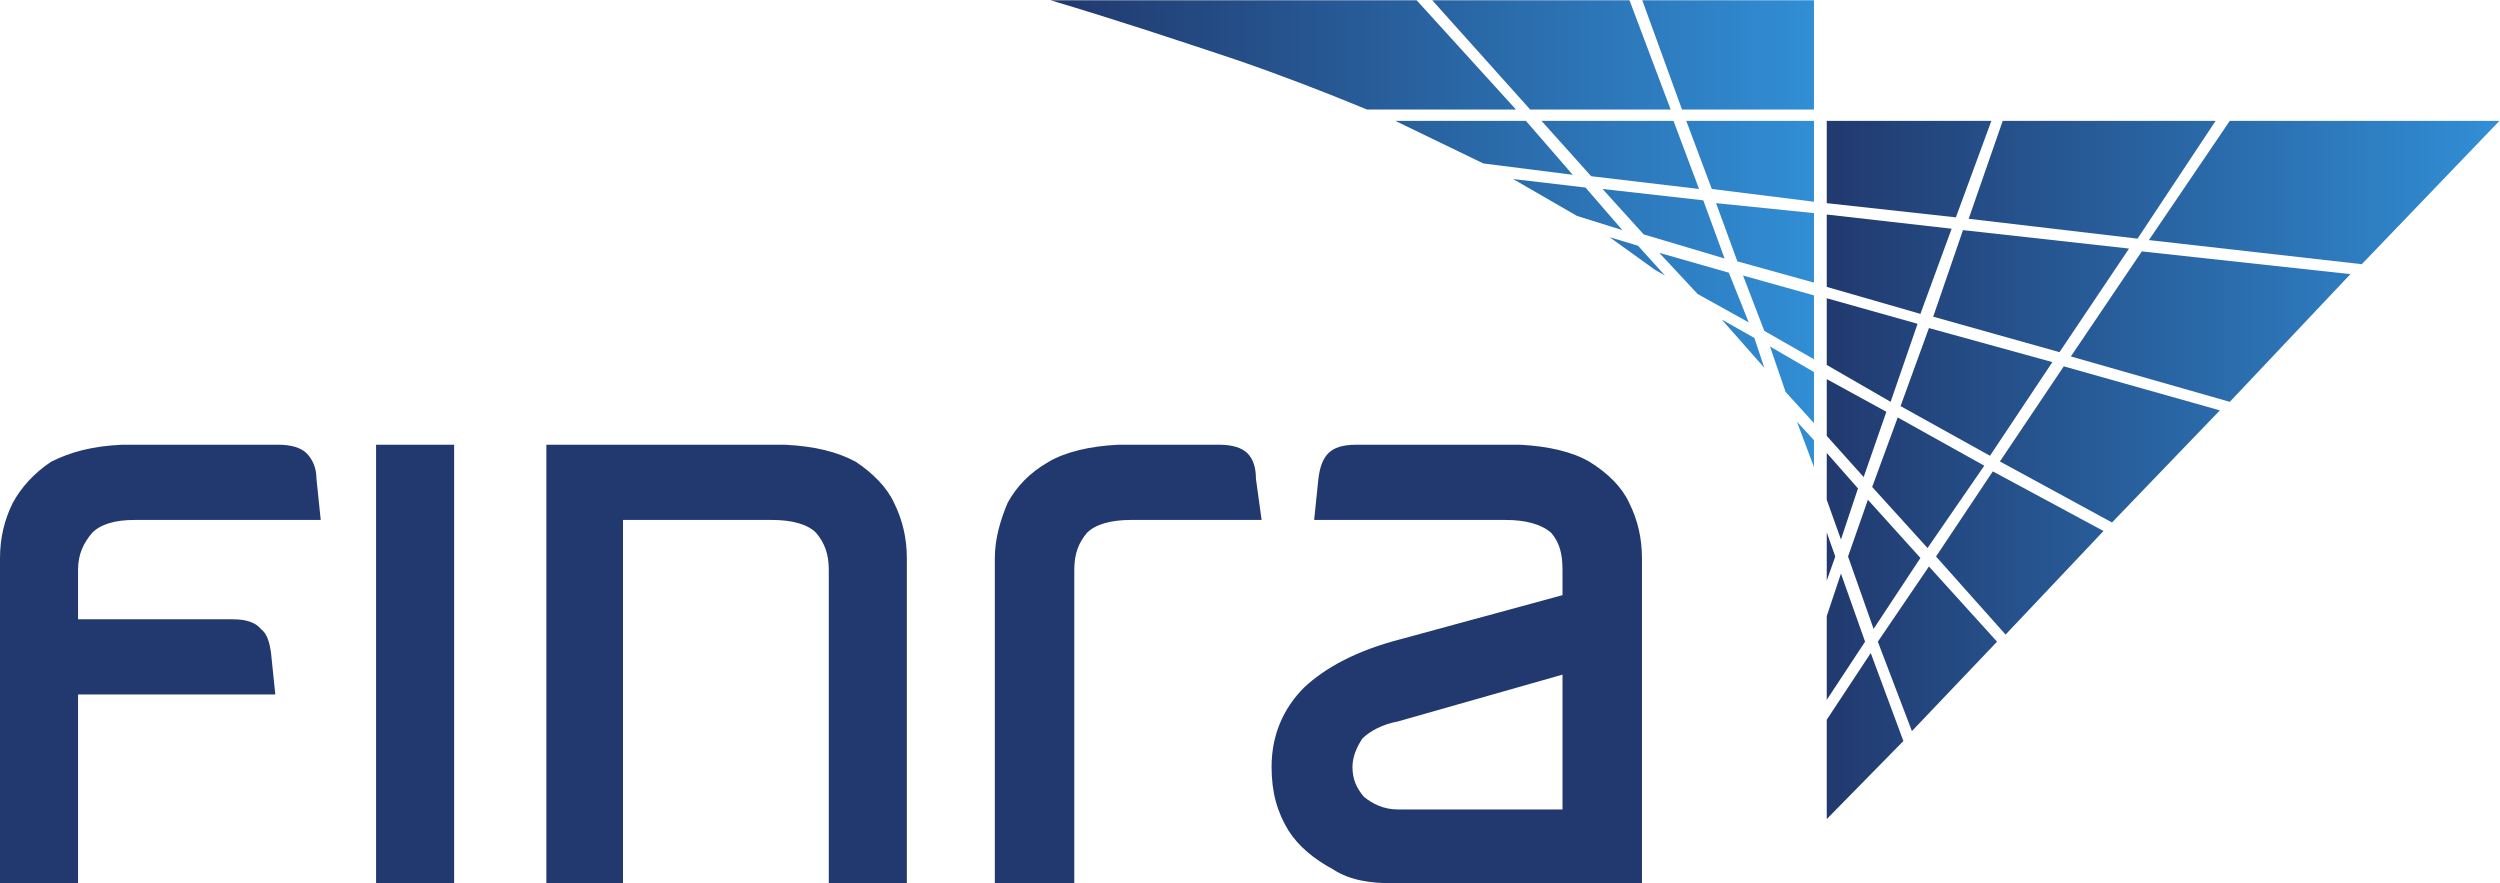 <?xml version="1.0" encoding="UTF-8" standalone="no"?>
<svg
   xmlns:dc="http://purl.org/dc/elements/1.1/"
   xmlns:cc="http://creativecommons.org/ns#"
   xmlns:rdf="http://www.w3.org/1999/02/22-rdf-syntax-ns#"
   xmlns:svg="http://www.w3.org/2000/svg"
   xmlns="http://www.w3.org/2000/svg"
   xmlns:sodipodi="http://sodipodi.sourceforge.net/DTD/sodipodi-0.dtd"
   xmlns:inkscape="http://www.inkscape.org/namespaces/inkscape"
   version="1.1"
   id="svg2"
   xml:space="preserve"
   width="250.4"
   height="88.467"
   viewBox="0 0 250.4 88.467"
   sodipodi:docname="FINRA.eps"><defs
     id="defs6"><linearGradient
       x1="0"
       y1="0"
       x2="1"
       y2="0"
       gradientUnits="userSpaceOnUse"
       gradientTransform="matrix(574.703,0,0,-574.703,791.099,481.157)"
       spreadMethod="pad"
       id="linearGradient18"><stop
         style="stop-opacity:1;stop-color:#21396e"
         offset="0"
         id="stop14" /><stop
         style="stop-opacity:1;stop-color:#318ed5"
         offset="1"
         id="stop16" /></linearGradient><linearGradient
       x1="0"
       y1="0"
       x2="1"
       y2="0"
       gradientUnits="userSpaceOnUse"
       gradientTransform="matrix(574.759,0,0,-574.759,791.045,542.466)"
       spreadMethod="pad"
       id="linearGradient26"><stop
         style="stop-opacity:1;stop-color:#21396e"
         offset="0"
         id="stop22" /><stop
         style="stop-opacity:1;stop-color:#318ed5"
         offset="1"
         id="stop24" /></linearGradient><linearGradient
       x1="0"
       y1="0"
       x2="1"
       y2="0"
       gradientUnits="userSpaceOnUse"
       gradientTransform="matrix(574.723,0,0,-574.723,791.074,425.18)"
       spreadMethod="pad"
       id="linearGradient34"><stop
         style="stop-opacity:1;stop-color:#21396e"
         offset="0"
         id="stop30" /><stop
         style="stop-opacity:1;stop-color:#318ed5"
         offset="1"
         id="stop32" /></linearGradient><linearGradient
       x1="0"
       y1="0"
       x2="1"
       y2="0"
       gradientUnits="userSpaceOnUse"
       gradientTransform="matrix(574.689,0,0,-574.689,791.113,374.526)"
       spreadMethod="pad"
       id="linearGradient42"><stop
         style="stop-opacity:1;stop-color:#21396e"
         offset="0"
         id="stop38" /><stop
         style="stop-opacity:1;stop-color:#318ed5"
         offset="1"
         id="stop40" /></linearGradient><linearGradient
       x1="0"
       y1="0"
       x2="1"
       y2="0"
       gradientUnits="userSpaceOnUse"
       gradientTransform="matrix(574.768,0,0,-574.768,791.035,329.736)"
       spreadMethod="pad"
       id="linearGradient50"><stop
         style="stop-opacity:1;stop-color:#21396e"
         offset="0"
         id="stop46" /><stop
         style="stop-opacity:1;stop-color:#318ed5"
         offset="1"
         id="stop48" /></linearGradient><linearGradient
       x1="0"
       y1="0"
       x2="1"
       y2="0"
       gradientUnits="userSpaceOnUse"
       gradientTransform="matrix(574.808,0,0,-574.808,791.001,547.261)"
       spreadMethod="pad"
       id="linearGradient58"><stop
         style="stop-opacity:1;stop-color:#21396e"
         offset="0"
         id="stop54" /><stop
         style="stop-opacity:1;stop-color:#318ed5"
         offset="1"
         id="stop56" /></linearGradient><linearGradient
       x1="0"
       y1="0"
       x2="1"
       y2="0"
       gradientUnits="userSpaceOnUse"
       gradientTransform="matrix(574.769,0,0,-574.769,791.03,622.436)"
       spreadMethod="pad"
       id="linearGradient66"><stop
         style="stop-opacity:1;stop-color:#21396e"
         offset="0"
         id="stop62" /><stop
         style="stop-opacity:1;stop-color:#318ed5"
         offset="1"
         id="stop64" /></linearGradient><linearGradient
       x1="0"
       y1="0"
       x2="1"
       y2="0"
       gradientUnits="userSpaceOnUse"
       gradientTransform="matrix(574.653,0,0,-574.653,791.143,405.444)"
       spreadMethod="pad"
       id="linearGradient74"><stop
         style="stop-opacity:1;stop-color:#21396e"
         offset="0"
         id="stop70" /><stop
         style="stop-opacity:1;stop-color:#318ed5"
         offset="1"
         id="stop72" /></linearGradient><linearGradient
       x1="0"
       y1="0"
       x2="1"
       y2="0"
       gradientUnits="userSpaceOnUse"
       gradientTransform="matrix(574.752,0,0,-574.752,791.055,447.563)"
       spreadMethod="pad"
       id="linearGradient82"><stop
         style="stop-opacity:1;stop-color:#21396e"
         offset="0"
         id="stop78" /><stop
         style="stop-opacity:1;stop-color:#318ed5"
         offset="1"
         id="stop80" /></linearGradient><linearGradient
       x1="0"
       y1="0"
       x2="1"
       y2="0"
       gradientUnits="userSpaceOnUse"
       gradientTransform="matrix(574.741,0,0,-574.741,791.055,471.03)"
       spreadMethod="pad"
       id="linearGradient90"><stop
         style="stop-opacity:1;stop-color:#21396e"
         offset="0"
         id="stop86" /><stop
         style="stop-opacity:1;stop-color:#318ed5"
         offset="1"
         id="stop88" /></linearGradient><linearGradient
       x1="0"
       y1="0"
       x2="1"
       y2="0"
       gradientUnits="userSpaceOnUse"
       gradientTransform="matrix(574.745,0,0,-574.745,791.055,495.552)"
       spreadMethod="pad"
       id="linearGradient98"><stop
         style="stop-opacity:1;stop-color:#21396e"
         offset="0"
         id="stop94" /><stop
         style="stop-opacity:1;stop-color:#318ed5"
         offset="1"
         id="stop96" /></linearGradient><linearGradient
       x1="0"
       y1="0"
       x2="1"
       y2="0"
       gradientUnits="userSpaceOnUse"
       gradientTransform="matrix(574.8,0,0,-574.8,791.016,622.436)"
       spreadMethod="pad"
       id="linearGradient106"><stop
         style="stop-opacity:1;stop-color:#21396e"
         offset="0"
         id="stop102" /><stop
         style="stop-opacity:1;stop-color:#318ed5"
         offset="1"
         id="stop104" /></linearGradient><linearGradient
       x1="0"
       y1="0"
       x2="1"
       y2="0"
       gradientUnits="userSpaceOnUse"
       gradientTransform="matrix(574.788,0,0,-574.788,791.016,622.436)"
       spreadMethod="pad"
       id="linearGradient114"><stop
         style="stop-opacity:1;stop-color:#21396e"
         offset="0"
         id="stop110" /><stop
         style="stop-opacity:1;stop-color:#318ed5"
         offset="1"
         id="stop112" /></linearGradient><linearGradient
       x1="0"
       y1="0"
       x2="1"
       y2="0"
       gradientUnits="userSpaceOnUse"
       gradientTransform="matrix(574.76,0,0,-574.76,790.991,509.946)"
       spreadMethod="pad"
       id="linearGradient122"><stop
         style="stop-opacity:1;stop-color:#21396e"
         offset="0"
         id="stop118" /><stop
         style="stop-opacity:1;stop-color:#318ed5"
         offset="1"
         id="stop120" /></linearGradient><linearGradient
       x1="0"
       y1="0"
       x2="1"
       y2="0"
       gradientUnits="userSpaceOnUse"
       gradientTransform="matrix(574.788,0,0,-574.788,791.011,552.593)"
       spreadMethod="pad"
       id="linearGradient130"><stop
         style="stop-opacity:1;stop-color:#21396e"
         offset="0"
         id="stop126" /><stop
         style="stop-opacity:1;stop-color:#318ed5"
         offset="1"
         id="stop128" /></linearGradient><linearGradient
       x1="0"
       y1="0"
       x2="1"
       y2="0"
       gradientUnits="userSpaceOnUse"
       gradientTransform="matrix(504.878,0,0,-504.878,1370.28,418.247)"
       spreadMethod="pad"
       id="linearGradient138"><stop
         style="stop-opacity:1;stop-color:#21396e"
         offset="0"
         id="stop134" /><stop
         style="stop-opacity:1;stop-color:#318ed5"
         offset="1"
         id="stop136" /></linearGradient><linearGradient
       x1="0"
       y1="0"
       x2="1"
       y2="0"
       gradientUnits="userSpaceOnUse"
       gradientTransform="matrix(504.903,0,0,-504.903,1370.26,465.151)"
       spreadMethod="pad"
       id="linearGradient146"><stop
         style="stop-opacity:1;stop-color:#21396e"
         offset="0"
         id="stop142" /><stop
         style="stop-opacity:1;stop-color:#318ed5"
         offset="1"
         id="stop144" /></linearGradient><linearGradient
       x1="0"
       y1="0"
       x2="1"
       y2="0"
       gradientUnits="userSpaceOnUse"
       gradientTransform="matrix(504.912,0,0,-504.912,1370.26,536.596)"
       spreadMethod="pad"
       id="linearGradient154"><stop
         style="stop-opacity:1;stop-color:#21396e"
         offset="0"
         id="stop150" /><stop
         style="stop-opacity:1;stop-color:#318ed5"
         offset="1"
         id="stop152" /></linearGradient><linearGradient
       x1="0"
       y1="0"
       x2="1"
       y2="0"
       gradientUnits="userSpaceOnUse"
       gradientTransform="matrix(504.886,0,0,-504.886,1370.27,444.907)"
       spreadMethod="pad"
       id="linearGradient162"><stop
         style="stop-opacity:1;stop-color:#21396e"
         offset="0"
         id="stop158" /><stop
         style="stop-opacity:1;stop-color:#318ed5"
         offset="1"
         id="stop160" /></linearGradient><linearGradient
       x1="0"
       y1="0"
       x2="1"
       y2="0"
       gradientUnits="userSpaceOnUse"
       gradientTransform="matrix(504.875,0,0,-504.875,1370.26,400.649)"
       spreadMethod="pad"
       id="linearGradient170"><stop
         style="stop-opacity:1;stop-color:#21396e"
         offset="0"
         id="stop166" /><stop
         style="stop-opacity:1;stop-color:#318ed5"
         offset="1"
         id="stop168" /></linearGradient><linearGradient
       x1="0"
       y1="0"
       x2="1"
       y2="0"
       gradientUnits="userSpaceOnUse"
       gradientTransform="matrix(505.041,0,0,-505.041,1370.26,342.002)"
       spreadMethod="pad"
       id="linearGradient178"><stop
         style="stop-opacity:1;stop-color:#21396e"
         offset="0"
         id="stop174" /><stop
         style="stop-opacity:1;stop-color:#318ed5"
         offset="1"
         id="stop176" /></linearGradient><linearGradient
       x1="0"
       y1="0"
       x2="1"
       y2="0"
       gradientUnits="userSpaceOnUse"
       gradientTransform="matrix(504.831,0,0,-504.831,1370.28,369.184)"
       spreadMethod="pad"
       id="linearGradient186"><stop
         style="stop-opacity:1;stop-color:#21396e"
         offset="0"
         id="stop182" /><stop
         style="stop-opacity:1;stop-color:#318ed5"
         offset="1"
         id="stop184" /></linearGradient><linearGradient
       x1="0"
       y1="0"
       x2="1"
       y2="0"
       gradientUnits="userSpaceOnUse"
       gradientTransform="matrix(504.862,0,0,-504.862,1370.28,528.598)"
       spreadMethod="pad"
       id="linearGradient194"><stop
         style="stop-opacity:1;stop-color:#21396e"
         offset="0"
         id="stop190" /><stop
         style="stop-opacity:1;stop-color:#318ed5"
         offset="1"
         id="stop192" /></linearGradient><linearGradient
       x1="0"
       y1="0"
       x2="1"
       y2="0"
       gradientUnits="userSpaceOnUse"
       gradientTransform="matrix(504.917,0,0,-504.917,1370.26,329.746)"
       spreadMethod="pad"
       id="linearGradient202"><stop
         style="stop-opacity:1;stop-color:#21396e"
         offset="0"
         id="stop198" /><stop
         style="stop-opacity:1;stop-color:#318ed5"
         offset="1"
         id="stop200" /></linearGradient><linearGradient
       x1="0"
       y1="0"
       x2="1"
       y2="0"
       gradientUnits="userSpaceOnUse"
       gradientTransform="matrix(504.914,0,0,-504.914,1370.26,248.164)"
       spreadMethod="pad"
       id="linearGradient210"><stop
         style="stop-opacity:1;stop-color:#21396e"
         offset="0"
         id="stop206" /><stop
         style="stop-opacity:1;stop-color:#318ed5"
         offset="1"
         id="stop208" /></linearGradient><linearGradient
       x1="0"
       y1="0"
       x2="1"
       y2="0"
       gradientUnits="userSpaceOnUse"
       gradientTransform="matrix(504.85,0,0,-504.85,1370.27,300.947)"
       spreadMethod="pad"
       id="linearGradient218"><stop
         style="stop-opacity:1;stop-color:#21396e"
         offset="0"
         id="stop214" /><stop
         style="stop-opacity:1;stop-color:#318ed5"
         offset="1"
         id="stop216" /></linearGradient><linearGradient
       x1="0"
       y1="0"
       x2="1"
       y2="0"
       gradientUnits="userSpaceOnUse"
       gradientTransform="matrix(504.974,0,0,-504.974,1370.26,239.629)"
       spreadMethod="pad"
       id="linearGradient226"><stop
         style="stop-opacity:1;stop-color:#21396e"
         offset="0"
         id="stop222" /><stop
         style="stop-opacity:1;stop-color:#318ed5"
         offset="1"
         id="stop224" /></linearGradient><linearGradient
       x1="0"
       y1="0"
       x2="1"
       y2="0"
       gradientUnits="userSpaceOnUse"
       gradientTransform="matrix(505.154,0,0,-505.154,1370.26,290.801)"
       spreadMethod="pad"
       id="linearGradient234"><stop
         style="stop-opacity:1;stop-color:#21396e"
         offset="0"
         id="stop230" /><stop
         style="stop-opacity:1;stop-color:#318ed5"
         offset="1"
         id="stop232" /></linearGradient><linearGradient
       x1="0"
       y1="0"
       x2="1"
       y2="0"
       gradientUnits="userSpaceOnUse"
       gradientTransform="matrix(504.927,0,0,-504.927,1370.26,245.488)"
       spreadMethod="pad"
       id="linearGradient242"><stop
         style="stop-opacity:1;stop-color:#21396e"
         offset="0"
         id="stop238" /><stop
         style="stop-opacity:1;stop-color:#318ed5"
         offset="1"
         id="stop240" /></linearGradient><linearGradient
       x1="0"
       y1="0"
       x2="1"
       y2="0"
       gradientUnits="userSpaceOnUse"
       gradientTransform="matrix(505.05,0,0,-505.05,1370.26,185.254)"
       spreadMethod="pad"
       id="linearGradient250"><stop
         style="stop-opacity:1;stop-color:#21396e"
         offset="0"
         id="stop246" /><stop
         style="stop-opacity:1;stop-color:#318ed5"
         offset="1"
         id="stop248" /></linearGradient><linearGradient
       x1="0"
       y1="0"
       x2="1"
       y2="0"
       gradientUnits="userSpaceOnUse"
       gradientTransform="matrix(504.882,0,0,-504.882,1370.26,176.181)"
       spreadMethod="pad"
       id="linearGradient258"><stop
         style="stop-opacity:1;stop-color:#21396e"
         offset="0"
         id="stop254" /><stop
         style="stop-opacity:1;stop-color:#318ed5"
         offset="1"
         id="stop256" /></linearGradient><linearGradient
       x1="0"
       y1="0"
       x2="1"
       y2="0"
       gradientUnits="userSpaceOnUse"
       gradientTransform="matrix(504.891,0,0,-504.891,1370.27,518.999)"
       spreadMethod="pad"
       id="linearGradient266"><stop
         style="stop-opacity:1;stop-color:#21396e"
         offset="0"
         id="stop262" /><stop
         style="stop-opacity:1;stop-color:#318ed5"
         offset="1"
         id="stop264" /></linearGradient><linearGradient
       x1="0"
       y1="0"
       x2="1"
       y2="0"
       gradientUnits="userSpaceOnUse"
       gradientTransform="matrix(504.887,0,0,-504.887,1370.26,110.605)"
       spreadMethod="pad"
       id="linearGradient274"><stop
         style="stop-opacity:1;stop-color:#21396e"
         offset="0"
         id="stop270" /><stop
         style="stop-opacity:1;stop-color:#318ed5"
         offset="1"
         id="stop272" /></linearGradient></defs><sodipodi:namedview
     pagecolor="#ffffff"
     bordercolor="#666666"
     borderopacity="1"
     objecttolerance="10"
     gridtolerance="10"
     guidetolerance="10"
     inkscape:pageopacity="0"
     inkscape:pageshadow="2"
     inkscape:window-width="640"
     inkscape:window-height="480"
     id="namedview4" /><g
     id="g10"
     inkscape:groupmode="layer"
     inkscape:label="ink_ext_XXXXXX"
     transform="matrix(1.333,0,0,-1.333,0,88.467)"><g
       id="g12"
       transform="scale(0.1)"><path
         d="m 1363,451.305 v 52.226 l -73.56,7.481 15.98,-43.711 57.58,-15.996"
         style="fill:url(#linearGradient18);fill-opacity:1;fill-rule:evenodd;stroke:none"
         id="path20" /><path
         d="m 1363,512.086 v 60.762 h -95.96 l 19.19,-51.172 76.77,-9.59"
         style="fill:url(#linearGradient26);fill-opacity:1;fill-rule:evenodd;stroke:none"
         id="path28" /><path
         d="m 1363,393.727 v 47.988 l -53.31,14.922 15.99,-41.582 37.32,-21.328"
         style="fill:url(#linearGradient34);fill-opacity:1;fill-rule:evenodd;stroke:none"
         id="path36" /><path
         d="m 1363,345.738 v 38.379 l -33.04,19.199 11.71,-34.121 21.33,-23.457"
         style="fill:url(#linearGradient42);fill-opacity:1;fill-rule:evenodd;stroke:none"
         id="path44" /><path
         d="m 1363,312.676 v 20.25 l -12.79,13.867 z"
         style="fill:url(#linearGradient50);fill-opacity:1;fill-rule:evenodd;stroke:none"
         id="path52" /><path
         d="m 1276.64,521.676 -19.19,51.172 h -99.18 l 37.32,-41.582 81.05,-9.59"
         style="fill:url(#linearGradient58);fill-opacity:1;fill-rule:evenodd;stroke:none"
         id="path60" /><path
         d="m 1255.31,581.383 -30.93,82.109 h -148.21 l 73.57,-82.109 h 105.57"
         style="fill:url(#linearGradient66);fill-opacity:1;fill-rule:evenodd;stroke:none"
         id="path68" /><path
         d="m 1318.22,409.723 -24.52,13.847 31.98,-36.25 z"
         style="fill:url(#linearGradient74);fill-opacity:1;fill-rule:evenodd;stroke:none"
         id="path76" /><path
         d="m 1313.96,421.441 -14.93,37.325 -52.25,14.922 28.78,-30.918 38.4,-21.329"
         style="fill:url(#linearGradient82);fill-opacity:1;fill-rule:evenodd;stroke:none"
         id="path84" /><path
         d="m 1251.04,456.637 -20.25,22.383 -21.33,6.406 34.11,-24.531 7.47,-4.258"
         style="fill:url(#linearGradient90);fill-opacity:1;fill-rule:evenodd;stroke:none"
         id="path92" /><path
         d="m 1235.04,487.555 60.79,-18.125 -16,43.711 -75.7,8.535 30.91,-34.121"
         style="fill:url(#linearGradient98);fill-opacity:1;fill-rule:evenodd;stroke:none"
         id="path100" /><path
         d="m 929.004,618.707 c 34.125,-11.719 67.191,-24.531 98.106,-37.324 h 111.97 l -74.65,82.109 H 789.316 c 50.118,-14.922 94.895,-29.844 139.688,-44.785"
         style="fill:url(#linearGradient106);fill-opacity:1;fill-rule:evenodd;stroke:none"
         id="path108" /><path
         d="m 1363,581.383 v 82.109 h -129.02 l 29.85,-82.109 H 1363"
         style="fill:url(#linearGradient114);fill-opacity:1;fill-rule:evenodd;stroke:none"
         id="path116" /><path
         d="m 1136.94,529.137 47.99,-27.715 34.12,-10.664 -27.72,31.992 -54.39,6.387"
         style="fill:url(#linearGradient122);fill-opacity:1;fill-rule:evenodd;stroke:none"
         id="path124" /><path
         d="m 1181.72,532.34 -35.18,40.508 h -98.11 l 66.13,-31.993 67.16,-8.515"
         style="fill:url(#linearGradient130);fill-opacity:1;fill-rule:evenodd;stroke:none"
         id="path132" /><path
         d="m 1675.43,361.734 90.65,95.957 -156.75,17.071 -53.31,-78.926 119.41,-34.102"
         style="fill:url(#linearGradient138);fill-opacity:1;fill-rule:evenodd;stroke:none"
         id="path140" /><path
         d="m 1466.44,491.813 -93.84,10.664 v -54.375 l 70.38,-20.274 23.46,63.985"
         style="fill:url(#linearGradient146);fill-opacity:1;fill-rule:evenodd;stroke:none"
         id="path148" /><path
         d="m 1372.6,572.848 v -61.836 l 97.03,-10.664 26.66,72.5 H 1372.6"
         style="fill:url(#linearGradient154);fill-opacity:1;fill-rule:evenodd;stroke:none"
         id="path156" /><path
         d="m 1474.97,490.758 -22.39,-65.039 94.9,-26.66 52.25,77.832 -124.76,13.867"
         style="fill:url(#linearGradient162);fill-opacity:1;fill-rule:evenodd;stroke:none"
         id="path164" /><path
         d="m 1372.6,389.449 47.99,-27.715 20.25,58.653 -68.24,19.179 v -50.117"
         style="fill:url(#linearGradient170);fill-opacity:1;fill-rule:evenodd;stroke:none"
         id="path172" /><path
         d="m 1372.6,378.785 v -42.656 l 27.73,-30.914 17.07,49.039 -44.8,24.531"
         style="fill:url(#linearGradient178);fill-opacity:1;fill-rule:evenodd;stroke:none"
         id="path180" /><path
         d="m 1449.38,417.164 -21.32,-58.633 67.18,-37.324 46.9,70.371 -92.76,25.586"
         style="fill:url(#linearGradient186);fill-opacity:1;fill-rule:evenodd;stroke:none"
         id="path188" /><path
         d="m 1479.24,499.273 126.89,-14.921 58.64,88.496 h -159.94 l -25.59,-73.575"
         style="fill:url(#linearGradient194);fill-opacity:1;fill-rule:evenodd;stroke:none"
         id="path196" /><path
         d="m 1502.7,316.934 84.24,-45.84 81.04,84.234 -117.29,33.067 -47.99,-71.461"
         style="fill:url(#linearGradient202);fill-opacity:1;fill-rule:evenodd;stroke:none"
         id="path204" /><path
         d="m 1580.54,264.688 -83.17,44.785 -42.66,-63.965 52.25,-58.653 73.58,77.833"
         style="fill:url(#linearGradient210);fill-opacity:1;fill-rule:evenodd;stroke:none"
         id="path212" /><path
         d="m 1448.32,251.895 42.64,61.855 -65.04,36.246 -19.19,-52.242 41.59,-45.859"
         style="fill:url(#linearGradient218);fill-opacity:1;fill-rule:evenodd;stroke:none"
         id="path220" /><path
         d="m 1403.52,288.145 -14.92,-42.637 19.2,-54.395 35.18,53.321 -39.46,43.711"
         style="fill:url(#linearGradient226);fill-opacity:1;fill-rule:evenodd;stroke:none"
         id="path228" /><path
         d="m 1383.27,258.281 12.8,38.399 -23.47,26.636 v -35.171 l 10.67,-29.864"
         style="fill:url(#linearGradient234);fill-opacity:1;fill-rule:evenodd;stroke:none"
         id="path236" /><path
         d="m 1379,245.508 -6.4,18.105 v -36.25 z"
         style="fill:url(#linearGradient242);fill-opacity:1;fill-rule:evenodd;stroke:none"
         id="path244" /><path
         d="m 1383.27,232.695 -10.67,-31.992 v -62.89 l 28.8,43.71 -18.13,51.172"
         style="fill:url(#linearGradient250);fill-opacity:1;fill-rule:evenodd;stroke:none"
         id="path252" /><path
         d="m 1449.38,238.027 -38.39,-56.504 25.6,-67.187 63.97,67.187 -51.18,56.504"
         style="fill:url(#linearGradient258);fill-opacity:1;fill-rule:evenodd;stroke:none"
         id="path260" /><path
         d="m 1774.61,465.152 103.43,107.696 h -202.61 l -60.77,-89.571 159.95,-18.125"
         style="fill:url(#linearGradient266);fill-opacity:1;fill-rule:evenodd;stroke:none"
         id="path268" /><path
         d="m 1372.6,48.223 57.58,58.652 -24.52,66.113 -33.06,-50.117 V 48.223"
         style="fill:url(#linearGradient274);fill-opacity:1;fill-rule:evenodd;stroke:none"
         id="path276" /><path
         d="m 240.992,272.988 -3.203,30.918 c 0,8.535 -3.195,14.942 -7.461,19.196 -4.265,4.277 -11.73,6.406 -21.324,6.406 H 91.703 C 69.312,328.434 53.316,324.176 38.391,316.719 25.59,308.184 15.996,297.52 9.594,285.801 3.199,272.988 0,259.141 0,244.199 V 0 H 58.648 V 141.836 H 206.871 l -3.199,30.918 c -1.07,8.535 -3.203,14.922 -7.465,18.125 -4.269,5.332 -11.734,7.461 -21.328,7.461 H 58.648 v 37.324 c 0,11.719 4.266,20.254 10.664,27.715 6.402,6.426 17.059,9.609 31.992,9.609 z m 516.11,12.813 C 751.77,272.988 747.5,259.141 747.5,244.199 V 0 h 59.719 v 235.664 c 0,11.719 3.203,20.254 9.597,27.715 6.399,6.426 18.118,9.609 33.055,9.609 h 98.09 l -4.262,30.918 c 0,8.535 -2.129,14.942 -6.402,19.196 -4.262,4.277 -11.723,6.406 -21.328,6.406 h -75.703 c -21.328,-1.074 -39.438,-5.332 -52.246,-12.789 -14.922,-8.535 -24.524,-19.199 -30.918,-30.918 z M 1174.04,156.758 V 55.449 h -123.69 c -10.67,0 -19.2,4.277 -25.61,9.59 -5.33,6.406 -8.51,12.812 -8.51,22.402 0,7.481 3.18,14.922 7.46,21.329 5.33,5.332 14.94,10.664 26.66,12.812 z M 1233.76,0 v 244.199 c 0,14.942 -3.2,28.789 -9.6,41.602 -5.34,11.719 -16,22.383 -29.87,30.918 -12.79,7.457 -30.92,11.715 -52.24,12.789 h -122.64 c -10.66,0 -17.05,-2.129 -21.328,-6.406 -4.258,-4.254 -6.387,-10.661 -7.461,-19.196 l -3.183,-30.918 h 143.942 c 14.94,0 26.66,-3.183 34.12,-9.609 6.41,-7.461 8.54,-15.996 8.54,-27.715 v -19.18 l -121.56,-33.086 c -33.07,-8.515 -56.507,-21.308 -72.523,-36.23 -15.996,-15.996 -24.512,-36.25 -24.512,-59.727 0,-19.18 4.258,-34.121 12.793,-47.988 7.461,-11.719 19.2,-21.328 33.062,-28.789 C 1014.08,2.129 1030.07,0 1046.07,0 Z M 282.578,0 h 58.649 v 329.508 h -58.649 z m 360.418,316.719 c -13.859,7.457 -30.922,11.715 -53.312,12.789 H 410.535 V 0 h 57.586 v 272.988 h 111.961 c 14.934,0 26.66,-3.183 33.059,-9.609 6.402,-7.461 9.597,-15.996 9.597,-27.715 V 0 h 58.649 v 244.199 c 0,14.942 -3.199,28.789 -9.594,41.602 -5.332,11.719 -15.996,22.383 -28.797,30.918"
         style="fill:#21396e;fill-opacity:1;fill-rule:evenodd;stroke:none"
         id="path278" /></g></g></svg>
